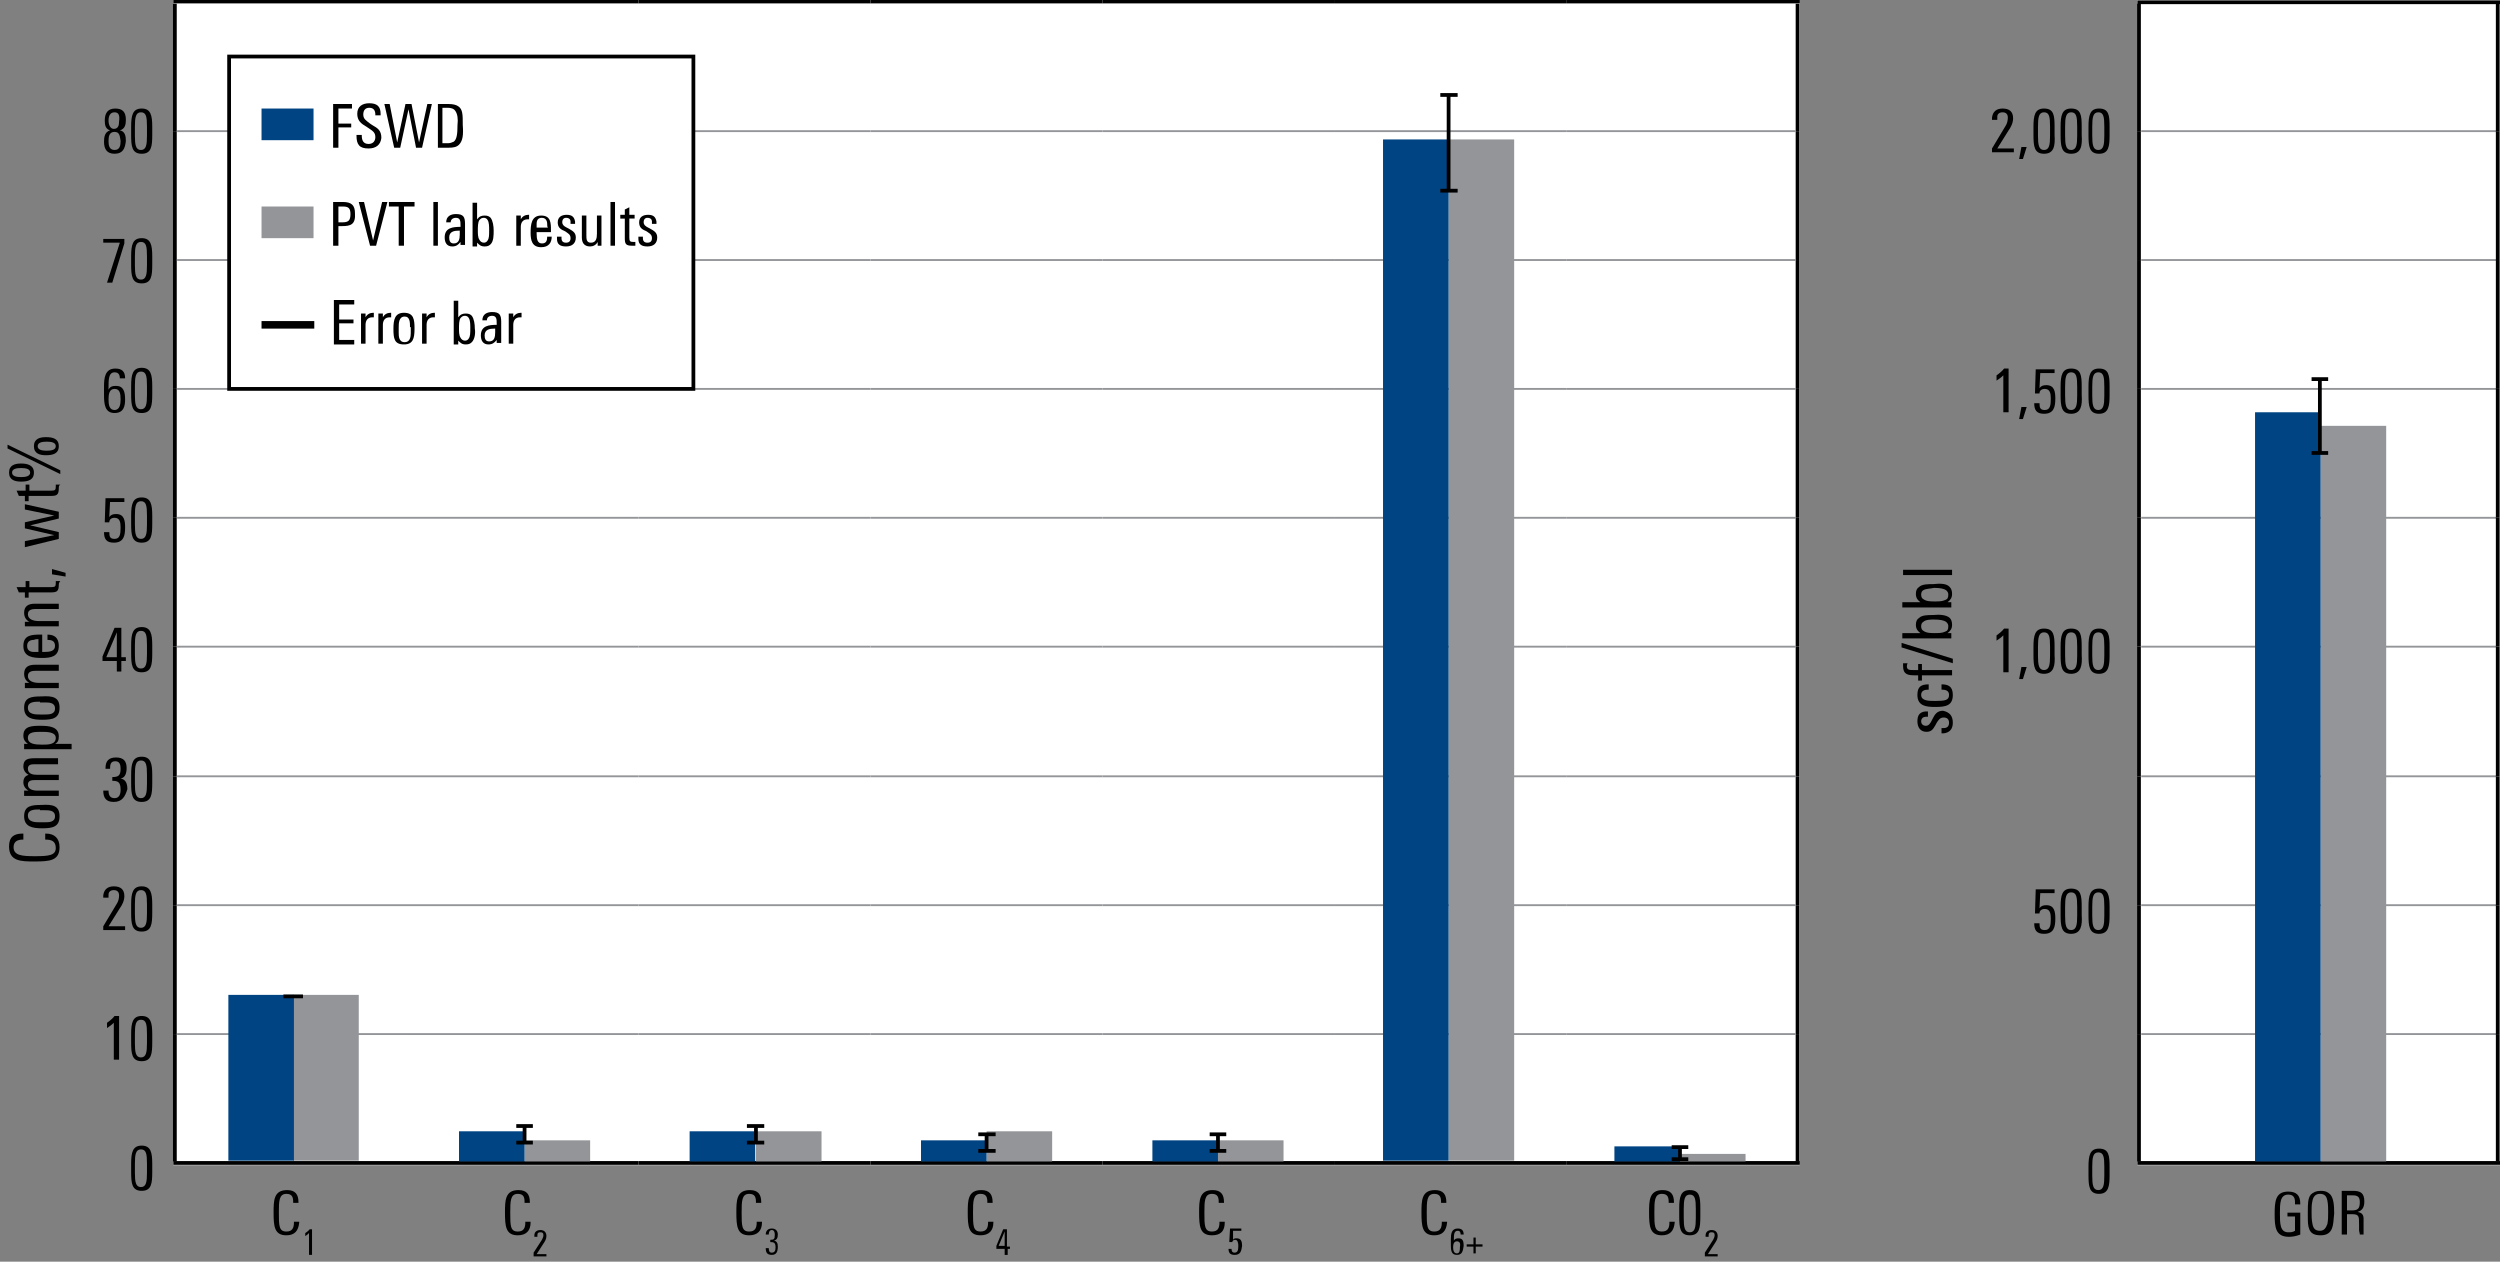 <?xml version="1.0" encoding="utf-8"?>
<!-- Generator: Adobe Illustrator 19.1.0, SVG Export Plug-In . SVG Version: 6.00 Build 0)  -->
<svg version="1.1" id="Layer_1" xmlns="http://www.w3.org/2000/svg" xmlns:xlink="http://www.w3.org/1999/xlink" x="0px" y="0px"
	 viewBox="-117 200.5 331.7 167.4" style="enable-background:new -117 200.5 331.7 167.4;" xml:space="preserve">
<rect x="-117" y="200.5" width="331.7" height="167.4" fill="#808080" stroke="none"/>
<style type="text/css">
	.st0{fill:#FFFFFF;}
	.st1{fill:none;stroke:#939598;stroke-width:0.25;stroke-miterlimit:10;}
	.st2{fill:none;stroke:#000000;stroke-width:0.5;stroke-miterlimit:10;}
	.st3{fill:#939598;}
	.st4{fill:#004483;}
	.st5{enable-background:new    ;}
	.st6{fill:none;stroke:#000000;stroke-width:0.5;}
	.st7{fill:none;stroke:#000000;}
	.st8{fill:none;stroke:#939598;}
</style>
<rect x="166.6" y="200.5" class="st0" width="48.1" height="154.6"/>
<line class="st1" x1="167.1" y1="217.9" x2="214.2" y2="217.9"/>
<line class="st1" x1="167.1" y1="235" x2="214.2" y2="235"/>
<line class="st1" x1="167.1" y1="252.1" x2="214.2" y2="252.1"/>
<line class="st1" x1="167.1" y1="269.2" x2="214.2" y2="269.2"/>
<line class="st1" x1="167.1" y1="286.3" x2="214.2" y2="286.3"/>
<line class="st1" x1="167.1" y1="303.5" x2="214.2" y2="303.5"/>
<line class="st1" x1="167.1" y1="320.6" x2="214.2" y2="320.6"/>
<line class="st1" x1="167.1" y1="337.7" x2="214.2" y2="337.7"/>
<line class="st2" x1="166.6" y1="200.8" x2="214.7" y2="200.8"/>
<line class="st2" x1="166.8" y1="217.9" x2="166.8" y2="201"/>
<line class="st2" x1="214.4" y1="217.9" x2="214.4" y2="201"/>
<line class="st2" x1="166.8" y1="235" x2="166.8" y2="217.9"/>
<line class="st2" x1="214.4" y1="235" x2="214.4" y2="217.9"/>
<line class="st2" x1="166.8" y1="252.1" x2="166.8" y2="235"/>
<line class="st2" x1="214.4" y1="252.1" x2="214.4" y2="235"/>
<line class="st2" x1="166.8" y1="269.2" x2="166.8" y2="252.1"/>
<line class="st2" x1="214.4" y1="269.2" x2="214.4" y2="252.1"/>
<line class="st2" x1="166.8" y1="286.3" x2="166.8" y2="269.2"/>
<line class="st2" x1="214.4" y1="286.3" x2="214.4" y2="269.2"/>
<line class="st2" x1="166.8" y1="303.5" x2="166.8" y2="286.3"/>
<line class="st2" x1="214.4" y1="303.5" x2="214.4" y2="286.3"/>
<line class="st2" x1="166.8" y1="320.6" x2="166.8" y2="303.5"/>
<line class="st2" x1="214.4" y1="320.6" x2="214.4" y2="303.5"/>
<line class="st2" x1="166.8" y1="337.7" x2="166.8" y2="320.6"/>
<line class="st2" x1="214.4" y1="337.7" x2="214.4" y2="320.6"/>
<line class="st2" x1="166.8" y1="354.6" x2="166.8" y2="337.7"/>
<line class="st2" x1="214.4" y1="354.6" x2="214.4" y2="337.7"/>
<line class="st2" x1="166.6" y1="354.8" x2="214.7" y2="354.8"/>
<rect x="190.9" y="257" class="st3" width="8.7" height="97.6"/>
<rect x="182.2" y="255.2" class="st4" width="8.7" height="99.4"/>
<g class="st5">
	<path d="M147.3,220.8v-0.6l1.8-3c0.2-0.3,0.3-0.7,0.3-1.1c0-0.4-0.2-0.7-0.7-0.7c-0.4,0-0.7,0.2-0.7,0.6c0,0.1,0,0.3,0,0.4h-0.7
		c0-0.1,0-0.2,0-0.3c0.1-0.8,0.6-1.2,1.4-1.2c0.9,0,1.4,0.4,1.4,1.3c0,0.6-0.3,1.2-0.6,1.6l-1.5,2.4h2.2v0.5H147.3z"/>
	<path d="M151.4,221.6h-0.5l0.3-1.6h0.7L151.4,221.6z"/>
	<path d="M154.2,220.9c-1.3,0-1.4-1-1.4-2.5v-1.1c0-1.5,0.2-2.4,1.4-2.4c1.3,0,1.4,0.9,1.4,2.4v1.1
		C155.7,219.9,155.5,220.9,154.2,220.9z M155,217.3c0-1.3-0.1-1.9-0.8-1.9c-0.7,0-0.8,0.7-0.8,1.9v1.2c0,1.2,0.1,1.9,0.8,1.9
		c0.7,0,0.8-0.7,0.8-1.9V217.3z"/>
	<path d="M157.8,220.9c-1.3,0-1.4-1-1.4-2.5v-1.1c0-1.5,0.2-2.4,1.4-2.4c1.3,0,1.4,0.9,1.4,2.4v1.1
		C159.3,219.9,159.1,220.9,157.8,220.9z M158.6,217.3c0-1.3-0.1-1.9-0.8-1.9c-0.7,0-0.8,0.7-0.8,1.9v1.2c0,1.2,0.1,1.9,0.8,1.9
		c0.7,0,0.8-0.7,0.8-1.9V217.3z"/>
	<path d="M161.5,220.9c-1.3,0-1.4-1-1.4-2.5v-1.1c0-1.5,0.2-2.4,1.4-2.4c1.3,0,1.4,0.9,1.4,2.4v1.1
		C162.9,219.9,162.8,220.9,161.5,220.9z M162.2,217.3c0-1.3-0.1-1.9-0.8-1.9c-0.7,0-0.8,0.7-0.8,1.9v1.2c0,1.2,0.1,1.9,0.8,1.9
		c0.7,0,0.8-0.7,0.8-1.9V217.3z"/>
</g>
<g class="st5">
	<path d="M148.8,255.3v-5c-0.3,0.3-0.6,0.5-0.9,0.7v-0.7c0.3-0.2,0.8-0.6,1-0.9h0.6v5.8H148.8z"/>
	<path d="M151.4,256.1h-0.5l0.3-1.6h0.7L151.4,256.1z"/>
	<path d="M154.2,255.4c-1,0-1.3-0.5-1.3-1.4h0.7c0,0.6,0.1,0.9,0.7,0.9c0.7,0,0.8-0.6,0.8-1.5c0-0.7-0.1-1.3-0.8-1.3
		c-0.4,0-0.7,0.2-0.7,0.6h-0.6l0.1-3.2h2.5v0.5h-1.9l-0.1,2c0.2-0.3,0.5-0.4,0.9-0.4c1.1,0,1.2,0.9,1.2,1.8
		C155.7,254.5,155.5,255.4,154.2,255.4z"/>
	<path d="M157.8,255.4c-1.3,0-1.4-1-1.4-2.5v-1.1c0-1.5,0.2-2.4,1.4-2.4c1.3,0,1.4,0.9,1.4,2.4v1.1
		C159.3,254.3,159.1,255.4,157.8,255.4z M158.6,251.8c0-1.3-0.1-1.9-0.8-1.9c-0.7,0-0.8,0.7-0.8,1.9v1.2c0,1.2,0.1,1.9,0.8,1.9
		c0.7,0,0.8-0.7,0.8-1.9V251.8z"/>
	<path d="M161.5,255.4c-1.3,0-1.4-1-1.4-2.5v-1.1c0-1.5,0.2-2.4,1.4-2.4c1.3,0,1.4,0.9,1.4,2.4v1.1
		C162.9,254.3,162.8,255.4,161.5,255.4z M162.2,251.8c0-1.3-0.1-1.9-0.8-1.9c-0.7,0-0.8,0.7-0.8,1.9v1.2c0,1.2,0.1,1.9,0.8,1.9
		c0.7,0,0.8-0.7,0.8-1.9V251.8z"/>
</g>
<g class="st5">
	<path d="M148.8,289.8v-5c-0.3,0.3-0.6,0.5-0.9,0.7v-0.7c0.3-0.2,0.8-0.6,1-0.9h0.6v5.8H148.8z"/>
	<path d="M151.4,290.6h-0.5l0.3-1.6h0.7L151.4,290.6z"/>
	<path d="M154.2,289.9c-1.3,0-1.4-1-1.4-2.5v-1.1c0-1.5,0.2-2.4,1.4-2.4c1.3,0,1.4,0.9,1.4,2.4v1.1
		C155.7,288.8,155.5,289.9,154.2,289.9z M155,286.3c0-1.3-0.1-1.9-0.8-1.9c-0.7,0-0.8,0.7-0.8,1.9v1.2c0,1.2,0.1,1.9,0.8,1.9
		c0.7,0,0.8-0.7,0.8-1.9V286.3z"/>
	<path d="M157.8,289.9c-1.3,0-1.4-1-1.4-2.5v-1.1c0-1.5,0.2-2.4,1.4-2.4c1.3,0,1.4,0.9,1.4,2.4v1.1
		C159.3,288.8,159.1,289.9,157.8,289.9z M158.6,286.3c0-1.3-0.1-1.9-0.8-1.9c-0.7,0-0.8,0.7-0.8,1.9v1.2c0,1.2,0.1,1.9,0.8,1.9
		c0.7,0,0.8-0.7,0.8-1.9V286.3z"/>
	<path d="M161.5,289.9c-1.3,0-1.4-1-1.4-2.5v-1.1c0-1.5,0.2-2.4,1.4-2.4c1.3,0,1.4,0.9,1.4,2.4v1.1
		C162.9,288.8,162.8,289.9,161.5,289.9z M162.2,286.3c0-1.3-0.1-1.9-0.8-1.9c-0.7,0-0.8,0.7-0.8,1.9v1.2c0,1.2,0.1,1.9,0.8,1.9
		c0.7,0,0.8-0.7,0.8-1.9V286.3z"/>
</g>
<g class="st5">
	<path d="M154.2,324.4c-1,0-1.3-0.5-1.3-1.4h0.7c0,0.6,0.1,0.9,0.7,0.9c0.7,0,0.8-0.6,0.8-1.5c0-0.7-0.1-1.3-0.8-1.3
		c-0.4,0-0.7,0.2-0.7,0.6h-0.6l0.1-3.2h2.5v0.5h-1.9l-0.1,2c0.2-0.3,0.5-0.4,0.9-0.4c1.1,0,1.2,0.9,1.2,1.8
		C155.7,323.5,155.5,324.4,154.2,324.4z"/>
	<path d="M157.8,324.4c-1.3,0-1.4-1-1.4-2.5v-1.1c0-1.5,0.2-2.4,1.4-2.4c1.3,0,1.4,0.9,1.4,2.4v1.1
		C159.3,323.3,159.1,324.4,157.8,324.4z M158.6,320.8c0-1.3-0.1-1.9-0.8-1.9c-0.7,0-0.8,0.7-0.8,1.9v1.2c0,1.2,0.1,1.9,0.8,1.9
		c0.7,0,0.8-0.7,0.8-1.9V320.8z"/>
	<path d="M161.5,324.4c-1.3,0-1.4-1-1.4-2.5v-1.1c0-1.5,0.2-2.4,1.4-2.4s1.4,0.9,1.4,2.4v1.1C162.9,323.3,162.8,324.4,161.5,324.4z
		 M162.2,320.8c0-1.3-0.1-1.9-0.8-1.9c-0.7,0-0.8,0.7-0.8,1.9v1.2c0,1.2,0.1,1.9,0.8,1.9c0.7,0,0.8-0.7,0.8-1.9V320.8z"/>
</g>
<g class="st5">
	<path d="M161.5,358.9c-1.3,0-1.4-1-1.4-2.5v-1.1c0-1.5,0.2-2.4,1.4-2.4c1.3,0,1.4,0.9,1.4,2.4v1.1
		C162.9,357.8,162.8,358.9,161.5,358.9z M162.2,355.3c0-1.3-0.1-1.9-0.8-1.9c-0.7,0-0.8,0.7-0.8,1.9v1.2c0,1.2,0.1,1.9,0.8,1.9
		c0.7,0,0.8-0.7,0.8-1.9V355.3z"/>
</g>
<g class="st5">
	<path d="M187.5,360.1V360c0-0.6-0.2-1-0.9-1c-1.1,0-1.1,1.2-1.1,2.5c0,1.3,0,2.5,1.1,2.5c0.3,0,0.6,0,0.9-0.2v-1.9h-1v-0.5h1.7v2.9
		c-0.5,0.2-1,0.3-1.5,0.3c-1.8,0-1.9-1.3-1.9-3s0.1-3,1.8-3c1.1,0,1.6,0.5,1.6,1.6v0.1H187.5z"/>
	<path d="M192.4,363.5c-0.2,0.5-0.6,0.9-1.5,0.9c-0.9,0-1.3-0.3-1.5-0.8c-0.2-0.5-0.2-0.9-0.2-2.1c0-1.3,0-2,0.4-2.5
		c0.3-0.3,0.7-0.5,1.3-0.5c0.7,0,1,0.2,1.3,0.5c0.4,0.5,0.5,1.3,0.5,2.5C192.6,362.5,192.6,363,192.4,363.5z M191.8,359.8
		c-0.1-0.5-0.3-0.9-1-0.9c-0.6,0-0.9,0.4-1,1c-0.1,0.4-0.1,1-0.1,1.4c0,0.5,0,1,0.1,1.5c0.1,0.6,0.3,1,1,1c0.6,0,0.8-0.4,1-0.9
		c0.1-0.5,0.1-1.1,0.1-1.6C191.9,360.9,191.9,360.3,191.8,359.8z"/>
	<path d="M196.1,364.3c0-0.2-0.1-0.4-0.1-0.6c0-0.2,0-0.5,0-0.8c0-1,0-1.3-0.9-1.3h-0.7v2.7h-0.7v-5.8h1.5c1,0,1.5,0.3,1.5,1.4
		c0,0.7-0.2,1.2-0.9,1.4c0.6,0.1,0.8,0.4,0.8,0.9c0,0.3,0,0.6,0,1c0,0.3,0,0.5,0,0.7c0,0.1,0,0.2,0,0.4H196.1z M195.2,359.1h-0.8v2
		h0.6c0.8,0,1.1-0.2,1.1-1.1C196.1,359.3,195.8,359.1,195.2,359.1z"/>
</g>
<line class="st6" x1="190.8" y1="250.8" x2="190.8" y2="260.6"/>
<line class="st6" x1="189.7" y1="250.8" x2="191.9" y2="250.8"/>
<line class="st6" x1="189.7" y1="260.6" x2="191.9" y2="260.6"/>
<rect x="-94" y="200.5" class="st0" width="215.8" height="154.6"/>
<line class="st2" x1="-94" y1="200.7" x2="-63" y2="200.7"/>
<line class="st2" x1="-93.8" y1="217.9" x2="-93.8" y2="201"/>
<line class="st2" x1="-63" y1="200.7" x2="-32.3" y2="200.7"/>
<line class="st2" x1="-32.3" y1="200.7" x2="-1.5" y2="200.7"/>
<line class="st2" x1="-1.5" y1="200.7" x2="29.3" y2="200.7"/>
<line class="st2" x1="29.3" y1="200.7" x2="60" y2="200.7"/>
<line class="st2" x1="60" y1="200.7" x2="90.8" y2="200.7"/>
<line class="st2" x1="90.8" y1="200.7" x2="121.8" y2="200.7"/>
<line class="st2" x1="121.5" y1="217.9" x2="121.5" y2="201"/>
<line class="st2" x1="-93.8" y1="235" x2="-93.8" y2="217.9"/>
<line class="st2" x1="121.5" y1="235" x2="121.5" y2="217.9"/>
<line class="st2" x1="-93.8" y1="252.1" x2="-93.8" y2="235"/>
<line class="st2" x1="121.5" y1="252.1" x2="121.5" y2="235"/>
<line class="st2" x1="-93.8" y1="269.2" x2="-93.8" y2="252.1"/>
<line class="st2" x1="121.5" y1="269.2" x2="121.5" y2="252.1"/>
<line class="st2" x1="-93.8" y1="286.3" x2="-93.8" y2="269.2"/>
<line class="st2" x1="121.5" y1="286.3" x2="121.5" y2="269.2"/>
<line class="st2" x1="-93.8" y1="303.5" x2="-93.8" y2="286.3"/>
<line class="st2" x1="121.5" y1="303.5" x2="121.5" y2="286.3"/>
<line class="st2" x1="-93.8" y1="320.6" x2="-93.8" y2="303.5"/>
<line class="st2" x1="121.5" y1="320.6" x2="121.5" y2="303.5"/>
<line class="st2" x1="-93.8" y1="337.7" x2="-93.8" y2="320.6"/>
<line class="st2" x1="121.5" y1="337.7" x2="121.5" y2="320.6"/>
<line class="st2" x1="-93.8" y1="354.6" x2="-93.8" y2="337.7"/>
<line class="st2" x1="121.5" y1="354.6" x2="121.5" y2="337.7"/>
<line class="st2" x1="-94" y1="354.8" x2="-63" y2="354.8"/>
<line class="st2" x1="-63" y1="354.8" x2="-32.3" y2="354.8"/>
<line class="st2" x1="-32.3" y1="354.8" x2="-1.5" y2="354.8"/>
<line class="st2" x1="-1.5" y1="354.8" x2="29.3" y2="354.8"/>
<line class="st2" x1="29.3" y1="354.8" x2="60" y2="354.8"/>
<line class="st2" x1="60" y1="354.8" x2="90.8" y2="354.8"/>
<line class="st2" x1="90.8" y1="354.8" x2="121.8" y2="354.8"/>
<line class="st1" x1="-93.5" y1="235" x2="-63" y2="235"/>
<line class="st1" x1="-63" y1="235" x2="-32.3" y2="235"/>
<line class="st1" x1="-32.3" y1="235" x2="-1.5" y2="235"/>
<line class="st1" x1="-1.5" y1="235" x2="29.3" y2="235"/>
<line class="st1" x1="29.3" y1="235" x2="60" y2="235"/>
<line class="st1" x1="60" y1="235" x2="90.8" y2="235"/>
<line class="st1" x1="90.8" y1="235" x2="121.3" y2="235"/>
<line class="st1" x1="-93.5" y1="252.1" x2="-63" y2="252.1"/>
<line class="st1" x1="-63" y1="252.1" x2="-32.3" y2="252.1"/>
<line class="st1" x1="-32.3" y1="252.1" x2="-1.5" y2="252.1"/>
<line class="st1" x1="-1.5" y1="252.1" x2="29.3" y2="252.1"/>
<line class="st1" x1="29.3" y1="252.1" x2="60" y2="252.1"/>
<line class="st1" x1="60" y1="252.1" x2="90.8" y2="252.1"/>
<line class="st1" x1="90.8" y1="252.1" x2="121.3" y2="252.1"/>
<line class="st1" x1="-93.5" y1="269.2" x2="-63" y2="269.2"/>
<line class="st1" x1="-63" y1="269.2" x2="-32.3" y2="269.2"/>
<line class="st1" x1="-32.3" y1="269.2" x2="-1.5" y2="269.2"/>
<line class="st1" x1="-1.5" y1="269.2" x2="29.3" y2="269.2"/>
<line class="st1" x1="29.3" y1="269.2" x2="60" y2="269.2"/>
<line class="st1" x1="60" y1="269.2" x2="90.8" y2="269.2"/>
<line class="st1" x1="90.8" y1="269.2" x2="121.3" y2="269.2"/>
<line class="st1" x1="-93.5" y1="286.3" x2="-63" y2="286.3"/>
<line class="st1" x1="-63" y1="286.3" x2="-32.3" y2="286.3"/>
<line class="st1" x1="-32.3" y1="286.3" x2="-1.5" y2="286.3"/>
<line class="st1" x1="-1.5" y1="286.3" x2="29.3" y2="286.3"/>
<line class="st1" x1="29.3" y1="286.3" x2="60" y2="286.3"/>
<line class="st1" x1="60" y1="286.3" x2="90.8" y2="286.3"/>
<line class="st1" x1="90.8" y1="286.3" x2="121.3" y2="286.3"/>
<line class="st1" x1="-93.5" y1="303.5" x2="-63" y2="303.5"/>
<line class="st1" x1="-63" y1="303.5" x2="-32.3" y2="303.5"/>
<line class="st1" x1="-32.3" y1="303.5" x2="-1.5" y2="303.5"/>
<line class="st1" x1="-1.5" y1="303.5" x2="29.3" y2="303.5"/>
<line class="st1" x1="29.3" y1="303.5" x2="60" y2="303.5"/>
<line class="st1" x1="60" y1="303.5" x2="90.8" y2="303.5"/>
<line class="st1" x1="90.8" y1="303.5" x2="121.3" y2="303.5"/>
<line class="st1" x1="-93.5" y1="320.6" x2="-63" y2="320.6"/>
<line class="st1" x1="-63" y1="320.6" x2="-32.3" y2="320.6"/>
<line class="st1" x1="-32.3" y1="320.6" x2="-1.5" y2="320.6"/>
<line class="st1" x1="-1.5" y1="320.6" x2="29.3" y2="320.6"/>
<line class="st1" x1="29.3" y1="320.6" x2="60" y2="320.6"/>
<line class="st1" x1="60" y1="320.6" x2="90.8" y2="320.6"/>
<line class="st1" x1="90.8" y1="320.6" x2="121.3" y2="320.6"/>
<line class="st1" x1="-93.5" y1="337.7" x2="-63" y2="337.7"/>
<line class="st1" x1="-63" y1="337.7" x2="-32.3" y2="337.7"/>
<line class="st1" x1="-32.3" y1="337.7" x2="-1.5" y2="337.7"/>
<line class="st1" x1="-1.5" y1="337.7" x2="29.3" y2="337.7"/>
<line class="st1" x1="29.3" y1="337.7" x2="60" y2="337.7"/>
<line class="st1" x1="60" y1="337.7" x2="90.8" y2="337.7"/>
<line class="st1" x1="90.8" y1="337.7" x2="121.3" y2="337.7"/>
<line class="st1" x1="-93.5" y1="217.9" x2="-63" y2="217.9"/>
<line class="st1" x1="-63" y1="217.9" x2="-32.3" y2="217.9"/>
<line class="st1" x1="-32.3" y1="217.9" x2="-1.5" y2="217.9"/>
<line class="st1" x1="-1.5" y1="217.9" x2="29.3" y2="217.9"/>
<line class="st1" x1="29.3" y1="217.9" x2="60" y2="217.9"/>
<line class="st1" x1="60" y1="217.9" x2="90.8" y2="217.9"/>
<line class="st1" x1="90.8" y1="217.9" x2="121.3" y2="217.9"/>
<rect x="97.2" y="352.6" class="st4" width="8.7" height="2"/>
<rect x="75.2" y="219" class="st3" width="8.7" height="135.5"/>
<rect x="66.5" y="219" class="st4" width="8.7" height="135.5"/>
<rect x="44.6" y="351.8" class="st3" width="8.7" height="2.8"/>
<rect x="35.9" y="351.8" class="st4" width="8.7" height="2.8"/>
<rect x="13.9" y="350.6" class="st3" width="8.7" height="4"/>
<rect x="5.2" y="351.8" class="st4" width="8.7" height="2.8"/>
<rect x="-16.7" y="350.6" class="st3" width="8.7" height="4"/>
<rect x="-25.5" y="350.6" class="st4" width="8.7" height="4"/>
<rect x="-47.4" y="351.8" class="st3" width="8.7" height="2.8"/>
<rect x="-56.1" y="350.6" class="st4" width="8.7" height="4"/>
<rect x="-78.1" y="332.5" class="st3" width="8.7" height="22"/>
<rect x="-86.7" y="332.5" class="st4" width="8.7" height="22"/>
<g class="st5">
	<path d="M-101.8,220.9c-1,0-1.4-0.6-1.4-1.6c0-0.6,0.1-1.3,0.8-1.5c-0.6-0.2-0.7-0.7-0.7-1.3c0-1,0.4-1.6,1.4-1.6
		c1,0,1.4,0.5,1.4,1.5c0,0.6-0.1,1.2-0.8,1.4c0.7,0.1,0.8,0.8,0.8,1.4C-100.4,220.2-100.7,220.9-101.8,220.9z M-101.8,218
		c-0.7,0-0.8,0.6-0.8,1.2c0,0.6,0.1,1.2,0.8,1.2c0.7,0,0.8-0.6,0.8-1.2C-101.1,218.6-101.1,218-101.8,218z M-101.8,215.4
		c-0.6,0-0.8,0.5-0.8,1.1c0,0.5,0.2,1.1,0.7,1.1c0.6,0,0.7-0.5,0.7-1C-101.1,215.9-101.2,215.4-101.8,215.4z"/>
	<path d="M-98.2,220.9c-1.3,0-1.4-1-1.4-2.5v-1.1c0-1.5,0.2-2.4,1.4-2.4s1.4,0.9,1.4,2.4v1.1C-96.8,219.9-96.9,220.9-98.2,220.9z
		 M-97.5,217.3c0-1.3-0.1-1.9-0.8-1.9c-0.7,0-0.8,0.7-0.8,1.9v1.2c0,1.2,0.1,1.9,0.8,1.9c0.7,0,0.8-0.7,0.8-1.9V217.3z"/>
</g>
<g class="st5">
	<path d="M-102.1,238h-0.7l1.7-5.3h-2.2v-0.5h2.8v0.6L-102.1,238z"/>
	<path d="M-98.2,238.1c-1.3,0-1.4-1-1.4-2.5v-1.1c0-1.5,0.2-2.4,1.4-2.4s1.4,0.9,1.4,2.4v1.1C-96.8,237.1-96.9,238.1-98.2,238.1z
		 M-97.5,234.5c0-1.3-0.1-1.9-0.8-1.9c-0.7,0-0.8,0.7-0.8,1.9v1.2c0,1.2,0.1,1.9,0.8,1.9c0.7,0,0.8-0.7,0.8-1.9V234.5z"/>
</g>
<g class="st5">
	<path d="M-101.8,255.3c-1.3,0-1.4-1.2-1.4-2.4v-1.1c0-1.1,0.1-2.4,1.5-2.4c0.9,0,1.3,0.4,1.3,1.3h-0.7c0-0.5-0.2-0.8-0.7-0.8
		c-0.8,0-0.8,1-0.8,2v0.3c0.2-0.4,0.5-0.5,1-0.5c1,0,1.2,0.8,1.2,1.8C-100.4,254.4-100.6,255.3-101.8,255.3z M-101.8,252.1
		c-0.7,0-0.8,0.7-0.8,1.4c0,0.7,0.1,1.4,0.8,1.4c0.7,0,0.8-0.8,0.8-1.4C-101,252.7-101.1,252.1-101.8,252.1z"/>
	<path d="M-98.2,255.3c-1.3,0-1.4-1-1.4-2.5v-1.1c0-1.5,0.2-2.4,1.4-2.4s1.4,0.9,1.4,2.4v1.1C-96.8,254.3-96.9,255.3-98.2,255.3z
		 M-97.5,251.7c0-1.3-0.1-1.9-0.8-1.9c-0.7,0-0.8,0.7-0.8,1.9v1.2c0,1.2,0.1,1.9,0.8,1.9c0.7,0,0.8-0.7,0.8-1.9V251.7z"/>
</g>
<g class="st5">
	<path d="M-101.9,272.5c-1,0-1.3-0.5-1.3-1.4h0.7c0,0.6,0.1,0.9,0.7,0.9c0.7,0,0.8-0.6,0.8-1.5c0-0.7-0.1-1.3-0.8-1.3
		c-0.4,0-0.7,0.2-0.7,0.6h-0.6l0.1-3.2h2.5v0.5h-1.9l-0.1,2c0.2-0.3,0.5-0.4,0.9-0.4c1.1,0,1.2,0.9,1.2,1.8
		C-100.4,271.6-100.6,272.5-101.9,272.5z"/>
	<path d="M-98.2,272.5c-1.3,0-1.4-1-1.4-2.5v-1.1c0-1.5,0.2-2.4,1.4-2.4s1.4,0.9,1.4,2.4v1.1C-96.8,271.5-96.9,272.5-98.2,272.5z
		 M-97.5,268.9c0-1.3-0.1-1.9-0.8-1.9c-0.7,0-0.8,0.7-0.8,1.9v1.2c0,1.2,0.1,1.9,0.8,1.9c0.7,0,0.8-0.7,0.8-1.9V268.9z"/>
</g>
<g class="st5">
	<path d="M-100.9,288.2v1.4h-0.6v-1.4h-1.9v-0.6l1.6-3.8h0.9v3.9h0.6v0.5H-100.9z M-101.5,284.4l-1.4,3.3h1.4V284.4z"/>
	<path d="M-98.2,289.7c-1.3,0-1.4-1-1.4-2.5v-1.1c0-1.5,0.2-2.4,1.4-2.4s1.4,0.9,1.4,2.4v1.1C-96.8,288.7-96.9,289.7-98.2,289.7z
		 M-97.5,286.1c0-1.3-0.1-1.9-0.8-1.9c-0.7,0-0.8,0.7-0.8,1.9v1.2c0,1.2,0.1,1.9,0.8,1.9c0.7,0,0.8-0.7,0.8-1.9V286.1z"/>
</g>
<g class="st5">
	<path d="M-101.9,306.9c-1,0-1.4-0.5-1.4-1.5h0.7c0,0.6,0.2,1,0.8,1c0.6,0,0.8-0.5,0.8-1.1c0-1-0.3-1.2-1.1-1.2v-0.5
		c0.8,0,1.1-0.2,1.1-1.1c0-0.5-0.1-1-0.7-1c-0.6,0-0.7,0.4-0.7,1h-0.6v-0.1c0-0.9,0.4-1.4,1.4-1.4s1.4,0.5,1.4,1.4
		c0,0.7-0.2,1.3-0.8,1.4c0.7,0.1,0.9,0.7,0.9,1.4C-100.4,306.2-100.8,306.9-101.9,306.9z"/>
	<path d="M-98.2,306.9c-1.3,0-1.4-1-1.4-2.5v-1.1c0-1.5,0.2-2.4,1.4-2.4s1.4,0.9,1.4,2.4v1.1C-96.8,305.9-96.9,306.9-98.2,306.9z
		 M-97.5,303.3c0-1.3-0.1-1.9-0.8-1.9c-0.7,0-0.8,0.7-0.8,1.9v1.2c0,1.2,0.1,1.9,0.8,1.9c0.7,0,0.8-0.7,0.8-1.9V303.3z"/>
</g>
<g class="st5">
	<path d="M-103.3,324v-0.6l1.8-3c0.2-0.3,0.3-0.7,0.3-1.1c0-0.4-0.2-0.7-0.7-0.7c-0.4,0-0.7,0.2-0.7,0.6c0,0.1,0,0.3,0,0.4h-0.7
		c0-0.1,0-0.2,0-0.3c0.1-0.8,0.6-1.2,1.4-1.2c0.9,0,1.4,0.4,1.4,1.3c0,0.6-0.3,1.2-0.6,1.6l-1.5,2.4h2.2v0.5H-103.3z"/>
	<path d="M-98.2,324.1c-1.3,0-1.4-1-1.4-2.5v-1.1c0-1.5,0.2-2.4,1.4-2.4s1.4,0.9,1.4,2.4v1.1C-96.8,323.1-96.9,324.1-98.2,324.1z
		 M-97.5,320.5c0-1.3-0.1-1.9-0.8-1.9c-0.7,0-0.8,0.7-0.8,1.9v1.2c0,1.2,0.1,1.9,0.8,1.9c0.7,0,0.8-0.7,0.8-1.9V320.5z"/>
</g>
<g class="st5">
	<path d="M-101.9,341.2v-5c-0.3,0.3-0.6,0.5-0.9,0.7v-0.7c0.3-0.2,0.8-0.6,1-0.9h0.6v5.8H-101.9z"/>
	<path d="M-98.2,341.3c-1.3,0-1.4-1-1.4-2.5v-1.1c0-1.5,0.2-2.4,1.4-2.4s1.4,0.9,1.4,2.4v1.1C-96.8,340.3-96.9,341.3-98.2,341.3z
		 M-97.5,337.7c0-1.3-0.1-1.9-0.8-1.9c-0.7,0-0.8,0.7-0.8,1.9v1.2c0,1.2,0.1,1.9,0.8,1.9c0.7,0,0.8-0.7,0.8-1.9V337.7z"/>
</g>
<g class="st5">
	<path d="M-98.2,358.5c-1.3,0-1.4-1-1.4-2.5v-1.1c0-1.5,0.2-2.4,1.4-2.4s1.4,0.9,1.4,2.4v1.1C-96.8,357.5-96.9,358.5-98.2,358.5z
		 M-97.5,354.9c0-1.3-0.1-1.9-0.8-1.9c-0.7,0-0.8,0.7-0.8,1.9v1.2c0,1.2,0.1,1.9,0.8,1.9c0.7,0,0.8-0.7,0.8-1.9V354.9z"/>
</g>
<g class="st5">
	<path d="M-109.1,312.9c0,1.8-1.3,1.9-3.3,1.9c-1.8,0-3.4,0-3.4-2c0-1.3,0.7-1.7,1.8-1.7h0.1v0.8h-0.1c-0.6,0-1.2,0.2-1.2,1
		c0,1.1,1.1,1.2,2.8,1.2c1.9,0,2.8-0.1,2.8-1.1c0-0.9-0.6-1.1-1.3-1.1h-0.1v-0.8h0.1C-109.8,311.1-109.1,311.7-109.1,312.9z"/>
	<path d="M-109.1,308.8c0,1.4-0.9,1.6-2.3,1.6c-1.3,0-2.4-0.2-2.4-1.6c0-1.4,1-1.5,2.3-1.5C-110,307.2-109.1,307.4-109.1,308.8z
		 M-111.7,307.9c-0.7,0-1.6,0-1.6,0.8c0,0.9,1,0.9,1.6,0.9h0.6c0.6,0,1.4,0,1.4-0.8c0-0.8-0.8-0.8-1.4-0.8H-111.7z"/>
	<path d="M-109.2,301.9h-3.1c-0.5,0-1,0-1,0.6c0,0.7,0.7,0.8,1.2,0.8h2.9v0.7h-3.1c-0.4,0-1,0-1,0.6c0,0.6,0.6,0.8,1.3,0.8h2.8v0.7
		h-3.8c-0.3,0-0.5,0-0.8,0v-0.7h0.6c-0.4-0.2-0.7-0.6-0.7-1.1c0-0.7,0.4-0.9,0.7-1c-0.4-0.2-0.7-0.6-0.7-1.1c0-0.9,0.5-1.1,1.5-1.1
		h3.1V301.9z"/>
	<path d="M-109.2,298.2c0,0.5-0.1,0.8-0.5,1h2.2v0.7h-5.2c-0.3,0-0.8,0-1.1,0v-0.7h0.5c-0.4-0.3-0.6-0.6-0.6-1.1
		c0-1.3,1.2-1.3,2.3-1.3C-110.5,296.8-109.2,296.9-109.2,298.2z M-113.3,298.4c0,0.8,0.9,0.9,1.9,0.9c0.8,0,1.8,0,1.8-0.9
		c0-0.8-1.2-0.8-1.9-0.8C-112.4,297.6-113.3,297.6-113.3,298.4z"/>
	<path d="M-109.1,294.4c0,1.4-0.9,1.6-2.3,1.6c-1.3,0-2.4-0.2-2.4-1.6c0-1.4,1-1.5,2.3-1.5C-110,292.8-109.1,293-109.1,294.4z
		 M-111.7,293.6c-0.7,0-1.6,0-1.6,0.8c0,0.9,1,0.9,1.6,0.9h0.6c0.6,0,1.4,0,1.4-0.8c0-0.8-0.8-0.8-1.4-0.8H-111.7z"/>
	<path d="M-109.2,289.5h-2.9c-0.5,0-1.2,0-1.2,0.7c0,0.7,0.8,0.9,1.4,0.9h2.7v0.7h-3.5c-0.3,0-0.7,0-1,0v-0.7h0.6
		c-0.4-0.2-0.7-0.6-0.7-1.2c0-0.9,0.6-1.2,1.4-1.2h3.2V289.5z"/>
	<path d="M-111.4,287h0.3c0.7,0,1.4-0.1,1.4-0.8c0-0.7-0.5-0.8-1-0.8v-0.7c0.9,0,1.5,0.4,1.5,1.5c0,1.4-1,1.6-2.2,1.6
		c-1.2,0-2.5-0.1-2.5-1.6c0-1.5,1.2-1.5,2.3-1.5h0.2V287z M-112.5,285.4c-0.5,0-0.9,0.2-0.9,0.8c0,0.6,0.4,0.8,0.9,0.8
		c0.2,0,0.4,0,0.6,0v-1.7C-112.1,285.3-112.3,285.3-112.5,285.4z"/>
	<path d="M-109.2,281.3h-2.9c-0.5,0-1.2,0-1.2,0.7c0,0.7,0.8,0.9,1.4,0.9h2.7v0.7h-3.5c-0.3,0-0.7,0-1,0V283h0.6
		c-0.4-0.2-0.7-0.6-0.7-1.2c0-0.9,0.6-1.2,1.4-1.2h3.2V281.3z"/>
	<path d="M-109.2,278.1c0,0.9-0.3,1-1.1,1h-2.9v0.7h-0.5v-0.7h-0.8l-0.3-0.7h1.2v-0.8h0.5v0.8h2.9c0.5,0,0.6-0.1,0.6-0.5
		c0-0.1,0-0.2,0-0.3h0.6C-109.2,277.8-109.2,278-109.2,278.1z"/>
	<path d="M-108.3,276.5v0.5l-1.8-0.3V276L-108.3,276.5z"/>
</g>
<g class="st5">
	<path d="M-109.2,268.4v0.9l-3.8,0.9l3.8,0.9v0.9l-4.5,1.1v-0.8l3.9-0.8l-3.9-0.9v-0.8l3.9-0.9l-3.9-0.8v-0.7L-109.2,268.4z"/>
	<path d="M-109.2,265.3c0,0.9-0.3,1-1.1,1h-2.9v0.7h-0.5v-0.7h-0.8l-0.3-0.7h1.2v-0.8h0.5v0.8h2.9c0.5,0,0.6-0.1,0.6-0.5
		c0-0.1,0-0.2,0-0.3h0.6C-109.2,264.9-109.2,265.1-109.2,265.3z"/>
	<path d="M-109,262.9v0.5l-7-3.4v-0.5L-109,262.9z M-112.5,263.2c0,1-0.8,1.2-1.7,1.2c-0.8,0-1.6-0.2-1.6-1.2c0-1,0.8-1.2,1.6-1.2
		C-113.4,262-112.5,262.2-112.5,263.2z M-115.4,263.2c0,0.5,0.6,0.6,1.2,0.6c0.6,0,1.2-0.1,1.2-0.6c0-0.5-0.6-0.6-1.2-0.6
		C-114.8,262.6-115.4,262.7-115.4,263.2z M-109.2,259.7c0,1-0.8,1.2-1.7,1.2c-0.8,0-1.6-0.2-1.6-1.2c0-1,0.8-1.2,1.6-1.2
		C-110,258.5-109.2,258.7-109.2,259.7z M-112,259.7c0,0.5,0.6,0.6,1.2,0.6c0.6,0,1.2-0.1,1.2-0.6s-0.6-0.6-1.2-0.6
		C-111.4,259.1-112,259.2-112,259.7z"/>
</g>
<g class="st5">
	<path d="M142.1,296.4c0,0.8-0.4,1.3-1.2,1.4c-0.1,0-0.2,0-0.3,0v-0.7c0.1,0,0.2,0,0.3,0c0.4,0,0.7-0.2,0.7-0.7
		c0-0.5-0.3-0.7-0.7-0.7c-0.5,0-0.7,0.3-1,0.8l-0.1,0.2c-0.3,0.5-0.5,0.9-1.2,0.9c-0.8,0-1.2-0.6-1.2-1.4c0-0.8,0.3-1.2,1-1.3
		c0.1,0,0.2,0,0.4,0v0.7c-0.1,0-0.2,0-0.3,0c-0.3,0-0.6,0.2-0.6,0.6c0,0.4,0.3,0.6,0.6,0.6c0.4,0,0.6-0.3,0.8-0.7l0.1-0.2
		c0.3-0.6,0.6-1.1,1.4-1.1C141.7,295,142.1,295.5,142.1,296.4z"/>
	<path d="M142.1,292.7c0,1.4-0.9,1.6-2.3,1.6c-1.2,0-2.4-0.1-2.4-1.6c0-1.1,0.5-1.4,1.5-1.4v0.7c-0.5,0-1,0.1-1,0.7
		c0,0.8,1,0.8,1.9,0.8c1.3,0,1.8-0.1,1.8-0.8c0-0.6-0.5-0.7-1-0.7v-0.7C141.4,291.3,142.1,291.5,142.1,292.7z"/>
	<path d="M136,288.9c0,0.5,0.4,0.5,0.8,0.5h0.7v-0.8h0.5v0.8h4v0.7h-4v0.7h-0.5v-0.7H137c-0.8,0-1.5-0.1-1.5-1.2c0-0.1,0-0.3,0-0.4
		h0.6C136,288.7,136,288.9,136,288.9z"/>
	<path d="M142.1,287.9v0.6l-6.8-2.1v-0.6L142.1,287.9z"/>
	<path d="M141.7,282.5c0.2,0.2,0.3,0.5,0.3,0.9c0,0.5-0.2,0.8-0.6,1.1l0.5,0v0.7c-0.2,0-0.6,0-0.9,0h-5.6v-0.7h2.4
		c-0.4-0.3-0.6-0.6-0.6-1.1c0-0.4,0.1-0.7,0.4-0.9c0.4-0.4,1.2-0.4,1.9-0.4C140.4,282,141.3,282.1,141.7,282.5z M138.2,283
		c-0.2,0.1-0.3,0.3-0.3,0.6c0,0.3,0.1,0.5,0.3,0.6c0.4,0.3,1,0.3,1.5,0.3c0.5,0,1,0,1.4-0.2c0.3-0.1,0.4-0.3,0.4-0.7
		c0-0.3-0.1-0.4-0.3-0.6c-0.3-0.2-0.8-0.3-1.6-0.3C139.2,282.7,138.5,282.7,138.2,283z"/>
	<path d="M141.7,278.4c0.2,0.2,0.3,0.5,0.3,0.9c0,0.5-0.2,0.8-0.6,1.1l0.5,0v0.7c-0.2,0-0.6,0-0.9,0h-5.6v-0.7h2.4
		c-0.4-0.3-0.6-0.6-0.6-1.1c0-0.4,0.1-0.7,0.4-0.9c0.4-0.4,1.2-0.4,1.9-0.4C140.4,277.9,141.3,277.9,141.7,278.4z M138.2,278.8
		c-0.2,0.1-0.3,0.3-0.3,0.6c0,0.3,0.1,0.5,0.3,0.6c0.4,0.3,1,0.3,1.5,0.3c0.5,0,1,0,1.4-0.2c0.3-0.1,0.4-0.3,0.4-0.7
		c0-0.3-0.1-0.4-0.3-0.6c-0.3-0.2-0.8-0.3-1.6-0.3C139.2,278.6,138.5,278.6,138.2,278.8z"/>
	<path d="M142,276.8h-6.5v-0.7h6.5V276.8z"/>
</g>
<g class="st5">
	<path d="M-79,364.4c-1.6,0-1.7-1.2-1.7-3c0-1.6,0-3,1.8-3c1.1,0,1.5,0.6,1.5,1.6v0.1h-0.7v-0.1c0-0.6-0.1-1.1-0.9-1.1
		c-1,0-1,1-1,2.5c0,1.7,0,2.5,1,2.5c0.8,0,1-0.5,1-1.2v-0.1h0.7v0.1C-77.4,363.8-77.9,364.4-79,364.4z"/>
</g>
<g class="st5">
	<path d="M-76,367v-2.9c-0.2,0.2-0.3,0.3-0.5,0.4v-0.4c0.2-0.1,0.4-0.3,0.6-0.5h0.3v3.4H-76z"/>
</g>
<g class="st5">
	<path d="M-48.3,364.4c-1.6,0-1.7-1.2-1.7-3c0-1.6,0-3,1.8-3c1.1,0,1.5,0.6,1.5,1.6v0.1h-0.7v-0.1c0-0.6-0.1-1.1-0.9-1.1
		c-1,0-1,1-1,2.5c0,1.7,0,2.5,1,2.5c0.8,0,1-0.5,1-1.2v-0.1h0.7v0.1C-46.6,363.8-47.2,364.4-48.3,364.4z"/>
</g>
<g class="st5">
	<path d="M-46.2,367v-0.3l1.1-1.7c0.1-0.2,0.2-0.4,0.2-0.6c0-0.3-0.1-0.4-0.4-0.4c-0.3,0-0.4,0.1-0.4,0.4c0,0.1,0,0.2,0,0.2h-0.4
		c0-0.1,0-0.1,0-0.2c0-0.5,0.4-0.7,0.8-0.7c0.5,0,0.8,0.3,0.8,0.8c0,0.4-0.2,0.7-0.4,1l-0.9,1.4h1.3v0.3H-46.2z"/>
</g>
<g class="st5">
	<path d="M-17.6,364.4c-1.6,0-1.7-1.2-1.7-3c0-1.6,0-3,1.8-3c1.1,0,1.5,0.6,1.5,1.6v0.1h-0.7v-0.1c0-0.6-0.1-1.1-0.9-1.1
		c-1,0-1,1-1,2.5c0,1.7,0,2.5,1,2.5c0.8,0,1-0.5,1-1.2v-0.1h0.7v0.1C-15.9,363.8-16.5,364.4-17.6,364.4z"/>
</g>
<g class="st5">
	<path d="M-14.6,367c-0.6,0-0.8-0.3-0.8-0.9h0.4c0,0.4,0.1,0.6,0.4,0.6c0.4,0,0.5-0.3,0.5-0.7c0-0.6-0.2-0.7-0.7-0.7v-0.3
		c0.5,0,0.6-0.1,0.6-0.7c0-0.3-0.1-0.6-0.4-0.6c-0.3,0-0.4,0.3-0.4,0.6h-0.4v0c0-0.5,0.3-0.8,0.8-0.8s0.8,0.3,0.8,0.8
		c0,0.4-0.1,0.7-0.5,0.8c0.4,0.1,0.5,0.4,0.5,0.8C-13.8,366.6-14,367-14.6,367z"/>
</g>
<g class="st5">
	<path d="M13.1,364.4c-1.6,0-1.7-1.2-1.7-3c0-1.6,0-3,1.8-3c1.1,0,1.5,0.6,1.5,1.6v0.1H14v-0.1c0-0.6-0.1-1.1-0.9-1.1
		c-1,0-1,1-1,2.5c0,1.7,0,2.5,1,2.5c0.8,0,1-0.5,1-1.2v-0.1h0.7v0.1C14.8,363.8,14.2,364.4,13.1,364.4z"/>
</g>
<g class="st5">
	<path d="M16.7,366.2v0.8h-0.4v-0.8h-1.1v-0.4l0.9-2.2h0.5v2.3H17v0.3H16.7z M16.3,363.9l-0.8,1.9h0.8V363.9z"/>
</g>
<g class="st5">
	<path d="M43.8,364.4c-1.6,0-1.7-1.2-1.7-3c0-1.6,0-3,1.8-3c1.1,0,1.5,0.6,1.5,1.6v0.1h-0.7v-0.1c0-0.6-0.1-1.1-0.9-1.1
		c-1,0-1,1-1,2.5c0,1.7,0,2.5,1,2.5c0.8,0,1-0.5,1-1.2v-0.1h0.7v0.1C45.5,363.8,45,364.4,43.8,364.4z"/>
</g>
<g class="st5">
	<path d="M46.8,367c-0.6,0-0.8-0.3-0.8-0.8h0.4c0,0.3,0.1,0.5,0.4,0.5c0.4,0,0.5-0.3,0.5-0.9c0-0.4-0.1-0.8-0.4-0.8
		c-0.2,0-0.4,0.1-0.4,0.3h-0.4l0.1-1.8h1.5v0.3h-1.1l0,1.2c0.1-0.2,0.3-0.2,0.5-0.2c0.6,0,0.7,0.5,0.7,1
		C47.7,366.5,47.6,367,46.8,367z"/>
</g>
<g class="st5">
	<path d="M73.3,364.4c-1.6,0-1.7-1.2-1.7-3c0-1.6,0-3,1.8-3c1.1,0,1.5,0.6,1.5,1.6v0.1h-0.7v-0.1c0-0.6-0.1-1.1-0.9-1.1
		c-1,0-1,1-1,2.5c0,1.7,0,2.5,1,2.5c0.8,0,1-0.5,1-1.2v-0.1h0.7v0.1C74.9,363.8,74.4,364.4,73.3,364.4z"/>
</g>
<g class="st5">
	<path d="M76.3,367c-0.8,0-0.8-0.7-0.8-1.4v-0.7c0-0.7,0.1-1.4,0.9-1.4c0.5,0,0.8,0.2,0.8,0.8h-0.4c0-0.3-0.1-0.5-0.4-0.5
		c-0.5,0-0.5,0.6-0.5,1.1v0.2c0.1-0.2,0.3-0.3,0.6-0.3c0.6,0,0.7,0.4,0.7,1C77.1,366.5,77,367,76.3,367z M76.3,365.2
		c-0.4,0-0.5,0.4-0.5,0.8c0,0.4,0.1,0.8,0.5,0.8c0.4,0,0.4-0.5,0.4-0.8C76.8,365.5,76.7,365.2,76.3,365.2z"/>
	<path d="M78.8,365.9v0.9h-0.3v-0.9h-0.9v-0.3h0.9v-0.9h0.3v0.9h0.9v0.3H78.8z"/>
</g>
<g class="st5">
	<path d="M103.5,364.4c-1.6,0-1.7-1.2-1.7-3c0-1.6,0-3,1.8-3c1.1,0,1.5,0.6,1.5,1.6v0.1h-0.7v-0.1c0-0.6-0.1-1.1-0.9-1.1
		c-1,0-1,1-1,2.5c0,1.7,0,2.5,1,2.5c0.8,0,1-0.5,1-1.2v-0.1h0.7v0.1C105.1,363.8,104.6,364.4,103.5,364.4z"/>
	<path d="M107.2,364.4c-1.3,0-1.4-1-1.4-2.5v-1.1c0-1.5,0.2-2.4,1.4-2.4c1.3,0,1.4,0.9,1.4,2.4v1.1
		C108.6,363.4,108.5,364.4,107.2,364.4z M108,360.9c0-1.3-0.1-1.9-0.8-1.9c-0.7,0-0.8,0.7-0.8,1.9v1.2c0,1.2,0.1,1.9,0.8,1.9
		c0.7,0,0.8-0.7,0.8-1.9V360.9z"/>
</g>
<g class="st5">
	<path d="M109.2,367v-0.3l1.1-1.7c0.1-0.2,0.2-0.4,0.2-0.6c0-0.3-0.1-0.4-0.4-0.4c-0.3,0-0.4,0.1-0.4,0.4c0,0.1,0,0.2,0,0.2h-0.4
		c0-0.1,0-0.1,0-0.2c0-0.5,0.4-0.7,0.8-0.7c0.5,0,0.8,0.3,0.8,0.8c0,0.4-0.2,0.7-0.4,1l-0.9,1.4h1.3v0.3H109.2z"/>
</g>
<line class="st6" x1="-79.4" y1="332.7" x2="-76.8" y2="332.7"/>
<line class="st6" x1="-47.4" y1="349.9" x2="-47.4" y2="352.1"/>
<line class="st6" x1="-48.5" y1="349.9" x2="-46.3" y2="349.9"/>
<line class="st6" x1="-48.5" y1="352.1" x2="-46.3" y2="352.1"/>
<line class="st6" x1="-16.7" y1="349.9" x2="-16.7" y2="352.1"/>
<line class="st6" x1="-17.9" y1="349.9" x2="-15.6" y2="349.9"/>
<line class="st6" x1="-17.9" y1="352.1" x2="-15.6" y2="352.1"/>
<line class="st6" x1="13.9" y1="351" x2="13.9" y2="353.2"/>
<line class="st6" x1="12.8" y1="351" x2="15.1" y2="351"/>
<line class="st6" x1="12.8" y1="353.2" x2="15.1" y2="353.2"/>
<line class="st6" x1="44.6" y1="351" x2="44.6" y2="353.2"/>
<line class="st6" x1="43.5" y1="351" x2="45.7" y2="351"/>
<line class="st6" x1="43.5" y1="353.2" x2="45.7" y2="353.2"/>
<line class="st6" x1="75.2" y1="213.1" x2="75.2" y2="225.8"/>
<line class="st6" x1="74.1" y1="213.1" x2="76.4" y2="213.1"/>
<line class="st6" x1="74.1" y1="225.8" x2="76.4" y2="225.8"/>
<rect x="-86.6" y="208" class="st0" width="61.6" height="44.1"/>
<rect x="-82.3" y="214.9" class="st4" width="6.9" height="4.2"/>
<g class="st5">
	<path d="M-72.1,214.9v2h1.7v0.5h-1.7v2.7h-0.7v-5.8h2.5v0.6H-72.1z"/>
	<path d="M-68.1,220.2c-1.2,0-1.6-0.5-1.6-1.7v-0.1h0.7v0.1c0,0.6,0.2,1.1,0.9,1.1c0.6,0,0.9-0.4,0.9-0.9c0-0.6-0.3-0.8-0.9-1.2
		l-0.3-0.2c-0.7-0.4-1.2-0.8-1.2-1.7c0-1,0.7-1.4,1.6-1.4c1,0,1.5,0.4,1.5,1.4v0.2h-0.7v-0.1c0-0.5-0.2-0.9-0.8-0.9
		c-0.5,0-0.8,0.3-0.8,0.9c0,0.6,0.4,0.8,0.9,1.2l0.3,0.2c0.7,0.4,1.2,0.7,1.2,1.7C-66.5,219.7-67.1,220.2-68.1,220.2z"/>
	<path d="M-61,220.1h-0.8l-1-5.1l-1.1,5.1h-0.8l-1.3-5.8h0.7l1,5.1l1.1-5.1h0.8l1,5.1l1.1-5.1h0.6L-61,220.1z"/>
	<path d="M-56.1,219.7c-0.3,0.3-0.7,0.4-1.4,0.4h-1.4v-5.8h1.4c0.6,0,1,0.1,1.3,0.3c0.6,0.4,0.6,1.1,0.6,2.5
		C-55.5,218.4-55.6,219.2-56.1,219.7z M-56.6,215.2c-0.2-0.3-0.6-0.4-1-0.4h-0.7v4.7h0.8c0.2,0,0.5-0.1,0.7-0.2
		c0.4-0.3,0.5-1,0.5-2.2C-56.2,216.3-56.3,215.6-56.6,215.2z"/>
</g>
<rect x="-82.3" y="227.9" class="st3" width="6.9" height="4.2"/>
<g class="st5">
	<path d="M-71.6,230.5h-0.5v2.6h-0.7v-5.8h1.3c1.1,0,1.6,0.4,1.6,1.5C-69.8,230.3-70.5,230.5-71.6,230.5z M-71.5,227.9h-0.6v2.1h0.5
		c0.8,0,1.1-0.2,1.1-1.1C-70.5,228.1-70.8,227.9-71.5,227.9z"/>
	<path d="M-67.1,233.1h-0.8l-1.5-5.8h0.7l1.2,5.1l1.2-5.1h0.7L-67.1,233.1z"/>
	<path d="M-63.4,227.9v5.2h-0.7v-5.2h-1.3v-0.6h3.4v0.6H-63.4z"/>
</g>
<g class="st5">
	<path d="M-59.5,233.1v-5.8h0.6v5.8H-59.5z"/>
	<path d="M-55.9,233.1l0-0.5c-0.3,0.4-0.6,0.6-1.1,0.6c-0.7,0-1-0.5-1-1.2c0-1.3,1.1-1.4,2.1-1.4v-0.2c0-0.5,0-1-0.6-1
		c-0.4,0-0.7,0.2-0.7,0.6v0h-0.6v0c0-0.8,0.6-1.1,1.3-1.1c1,0,1.2,0.4,1.2,1.3v1.5c0,0.4,0,0.9,0,1.3H-55.9z M-55.9,231.1h-0.2
		c-0.6,0-1.3,0.1-1.3,0.9c0,0.4,0.1,0.8,0.6,0.8c0.7,0,0.8-0.6,0.8-1.2V231.1z"/>
	<path d="M-51.9,232.9c-0.2,0.2-0.4,0.3-0.8,0.3c-0.5,0-0.7-0.2-1-0.5l0,0.5h-0.6c0-0.2,0-0.6,0-0.8v-5h0.6v2.2
		c0.3-0.4,0.6-0.5,1-0.5c0.4,0,0.6,0.1,0.8,0.3c0.3,0.4,0.4,1.1,0.4,1.7C-51.5,231.7-51.5,232.5-51.9,232.9z M-52.3,229.7
		c-0.1-0.2-0.3-0.3-0.5-0.3c-0.3,0-0.4,0.1-0.6,0.3c-0.2,0.3-0.2,0.9-0.2,1.4c0,0.4,0,0.9,0.2,1.2c0.1,0.2,0.3,0.4,0.6,0.4
		c0.2,0,0.4-0.1,0.5-0.3c0.2-0.3,0.2-0.7,0.2-1.4C-52.1,230.6-52.1,230-52.3,229.7z"/>
</g>
<g class="st5">
	<path d="M-47,229.6c-0.6,0-0.9,0.4-0.9,1v2.5h-0.6v-3.3c0-0.2,0-0.6,0-0.7h0.6v0.5c0.2-0.4,0.6-0.6,1-0.6h0.1v0.6
		C-46.9,229.6-47,229.6-47,229.6z"/>
	<path d="M-45.8,231.2v0.3c0,0.7,0.1,1.3,0.7,1.3c0.6,0,0.7-0.4,0.7-0.9h0.6c0,0.8-0.4,1.4-1.4,1.4c-1.2,0-1.4-0.9-1.4-1.9
		c0-1.1,0.1-2.3,1.4-2.3c1.3,0,1.3,1,1.3,2v0.2H-45.8z M-44.4,230.2c0-0.4-0.2-0.8-0.7-0.8c-0.5,0-0.7,0.3-0.7,0.8
		c0,0.2,0,0.3,0,0.5h1.5C-44.4,230.6-44.4,230.4-44.4,230.2z"/>
	<path d="M-41.9,233.2c-0.8,0-1.2-0.3-1.2-1c0-0.1,0-0.2,0-0.3h0.6c0,0.1,0,0.2,0,0.2c0,0.4,0.2,0.6,0.6,0.6c0.4,0,0.6-0.2,0.6-0.6
		c0-0.5-0.3-0.6-0.7-0.9l-0.2-0.1c-0.5-0.2-0.8-0.5-0.8-1.1c0-0.7,0.5-1,1.2-1c0.7,0,1,0.3,1.1,0.9c0,0.1,0,0.2,0,0.3h-0.6
		c0-0.1,0-0.2,0-0.3c0-0.3-0.2-0.5-0.6-0.5c-0.3,0-0.5,0.2-0.5,0.6c0,0.3,0.2,0.5,0.6,0.7l0.2,0.1c0.5,0.3,1,0.5,1,1.2
		C-40.6,232.8-41.1,233.2-41.9,233.2z"/>
	<path d="M-37.7,233.1l0-0.5c-0.2,0.4-0.6,0.6-1,0.6c-0.8,0-1.1-0.5-1.1-1.2v-2.9h0.6v2.6c0,0.5,0,1,0.6,1c0.7,0,0.8-0.6,0.8-1.2
		v-2.4h0.6v3.1c0,0.3,0,0.6,0,0.9H-37.7z"/>
	<path d="M-36,233.1v-5.8h0.6v5.8H-36z"/>
	<path d="M-33.2,233.1c-0.8,0-0.9-0.3-0.9-1v-2.6h-0.6v-0.5h0.6v-0.7l0.6-0.3v1h0.7v0.5h-0.7v2.5c0,0.5,0.1,0.6,0.5,0.6
		c0.1,0,0.2,0,0.3,0v0.5C-32.9,233.1-33.1,233.1-33.2,233.1z"/>
	<path d="M-31.1,233.2c-0.8,0-1.2-0.3-1.2-1c0-0.1,0-0.2,0-0.3h0.6c0,0.1,0,0.2,0,0.2c0,0.4,0.2,0.6,0.6,0.6c0.4,0,0.6-0.2,0.6-0.6
		c0-0.5-0.3-0.6-0.7-0.9l-0.2-0.1c-0.5-0.2-0.8-0.5-0.8-1.1c0-0.7,0.5-1,1.2-1c0.7,0,1,0.3,1.1,0.9c0,0.1,0,0.2,0,0.3h-0.6
		c0-0.1,0-0.2,0-0.3c0-0.3-0.2-0.5-0.6-0.5c-0.3,0-0.5,0.2-0.5,0.6c0,0.3,0.2,0.5,0.6,0.7l0.2,0.1c0.5,0.3,1,0.5,1,1.2
		C-29.8,232.8-30.3,233.2-31.1,233.2z"/>
</g>
<line class="st7" x1="-82.3" y1="243.6" x2="-75.3" y2="243.6"/>
<g class="st5">
	<path d="M-72.7,246.1v-5.8h2.7v0.6h-2v2h1.9v0.5H-72v2.2h2v0.6H-72.7z"/>
	<path d="M-67.6,242.6c-0.6,0-0.9,0.4-0.9,1v2.5h-0.6v-3.3c0-0.2,0-0.6,0-0.7h0.6v0.5c0.2-0.4,0.6-0.6,1-0.6h0.1v0.6
		C-67.5,242.6-67.6,242.6-67.6,242.6z"/>
	<path d="M-65.3,242.6c-0.6,0-0.9,0.4-0.9,1v2.5h-0.6v-3.3c0-0.2,0-0.6,0-0.7h0.6v0.5c0.2-0.4,0.6-0.6,1-0.6h0.1v0.6
		C-65.2,242.6-65.3,242.6-65.3,242.6z"/>
	<path d="M-63.4,246.2c-1.3,0-1.4-0.8-1.4-2.1c0-1.2,0.2-2.1,1.4-2.1c1.3,0,1.4,0.9,1.4,2.1C-62,245.4-62.2,246.2-63.4,246.2z
		 M-62.6,243.9c0-0.6,0-1.4-0.7-1.4c-0.8,0-0.8,0.9-0.8,1.5v0.6c0,0.5,0,1.3,0.8,1.3c0.7,0,0.8-0.7,0.8-1.2V243.9z"/>
	<path d="M-59.5,242.6c-0.6,0-0.9,0.4-0.9,1v2.5h-0.6v-3.3c0-0.2,0-0.6,0-0.7h0.6v0.5c0.2-0.4,0.6-0.6,1-0.6h0.1v0.6
		C-59.4,242.6-59.5,242.6-59.5,242.6z"/>
</g>
<g class="st5">
	<path d="M-54.4,245.9c-0.2,0.2-0.4,0.3-0.8,0.3c-0.5,0-0.7-0.2-1-0.5l0,0.5h-0.6c0-0.2,0-0.6,0-0.8v-5h0.6v2.2
		c0.3-0.4,0.6-0.5,1-0.5c0.4,0,0.6,0.1,0.8,0.3c0.3,0.4,0.4,1.1,0.4,1.7C-53.9,244.7-54,245.5-54.4,245.9z M-54.8,242.7
		c-0.1-0.2-0.3-0.3-0.5-0.3c-0.3,0-0.4,0.1-0.6,0.3c-0.2,0.3-0.2,0.9-0.2,1.4c0,0.4,0,0.9,0.2,1.2c0.1,0.2,0.3,0.4,0.6,0.4
		c0.2,0,0.4-0.1,0.5-0.3c0.2-0.3,0.2-0.7,0.2-1.4C-54.6,243.6-54.6,243-54.8,242.7z"/>
	<path d="M-51.1,246.1l0-0.5c-0.3,0.4-0.6,0.6-1.1,0.6c-0.7,0-1-0.5-1-1.2c0-1.3,1.1-1.4,2.1-1.4v-0.2c0-0.5,0-1-0.6-1
		c-0.4,0-0.7,0.2-0.7,0.6v0h-0.6v0c0-0.8,0.6-1.1,1.3-1.1c1,0,1.2,0.4,1.2,1.3v1.5c0,0.4,0,0.9,0,1.3H-51.1z M-51.2,244.1h-0.2
		c-0.6,0-1.3,0.1-1.3,0.9c0,0.4,0.1,0.8,0.6,0.8c0.7,0,0.8-0.6,0.8-1.2V244.1z"/>
	<path d="M-48,242.6c-0.6,0-0.9,0.4-0.9,1v2.5h-0.6v-3.3c0-0.2,0-0.6,0-0.7h0.6v0.5c0.2-0.4,0.6-0.6,1-0.6h0.1v0.6
		C-47.9,242.6-47.9,242.6-48,242.6z"/>
</g>
<rect x="-86.6" y="208" class="st6" width="61.6" height="44.1"/>
<line class="st8" x1="105.9" y1="354.1" x2="114.6" y2="354.1"/>
<line class="st6" x1="105.9" y1="352.7" x2="105.9" y2="354.3"/>
<line class="st6" x1="104.8" y1="352.7" x2="107" y2="352.7"/>
<line class="st6" x1="104.8" y1="354.3" x2="107" y2="354.3"/>
</svg>
